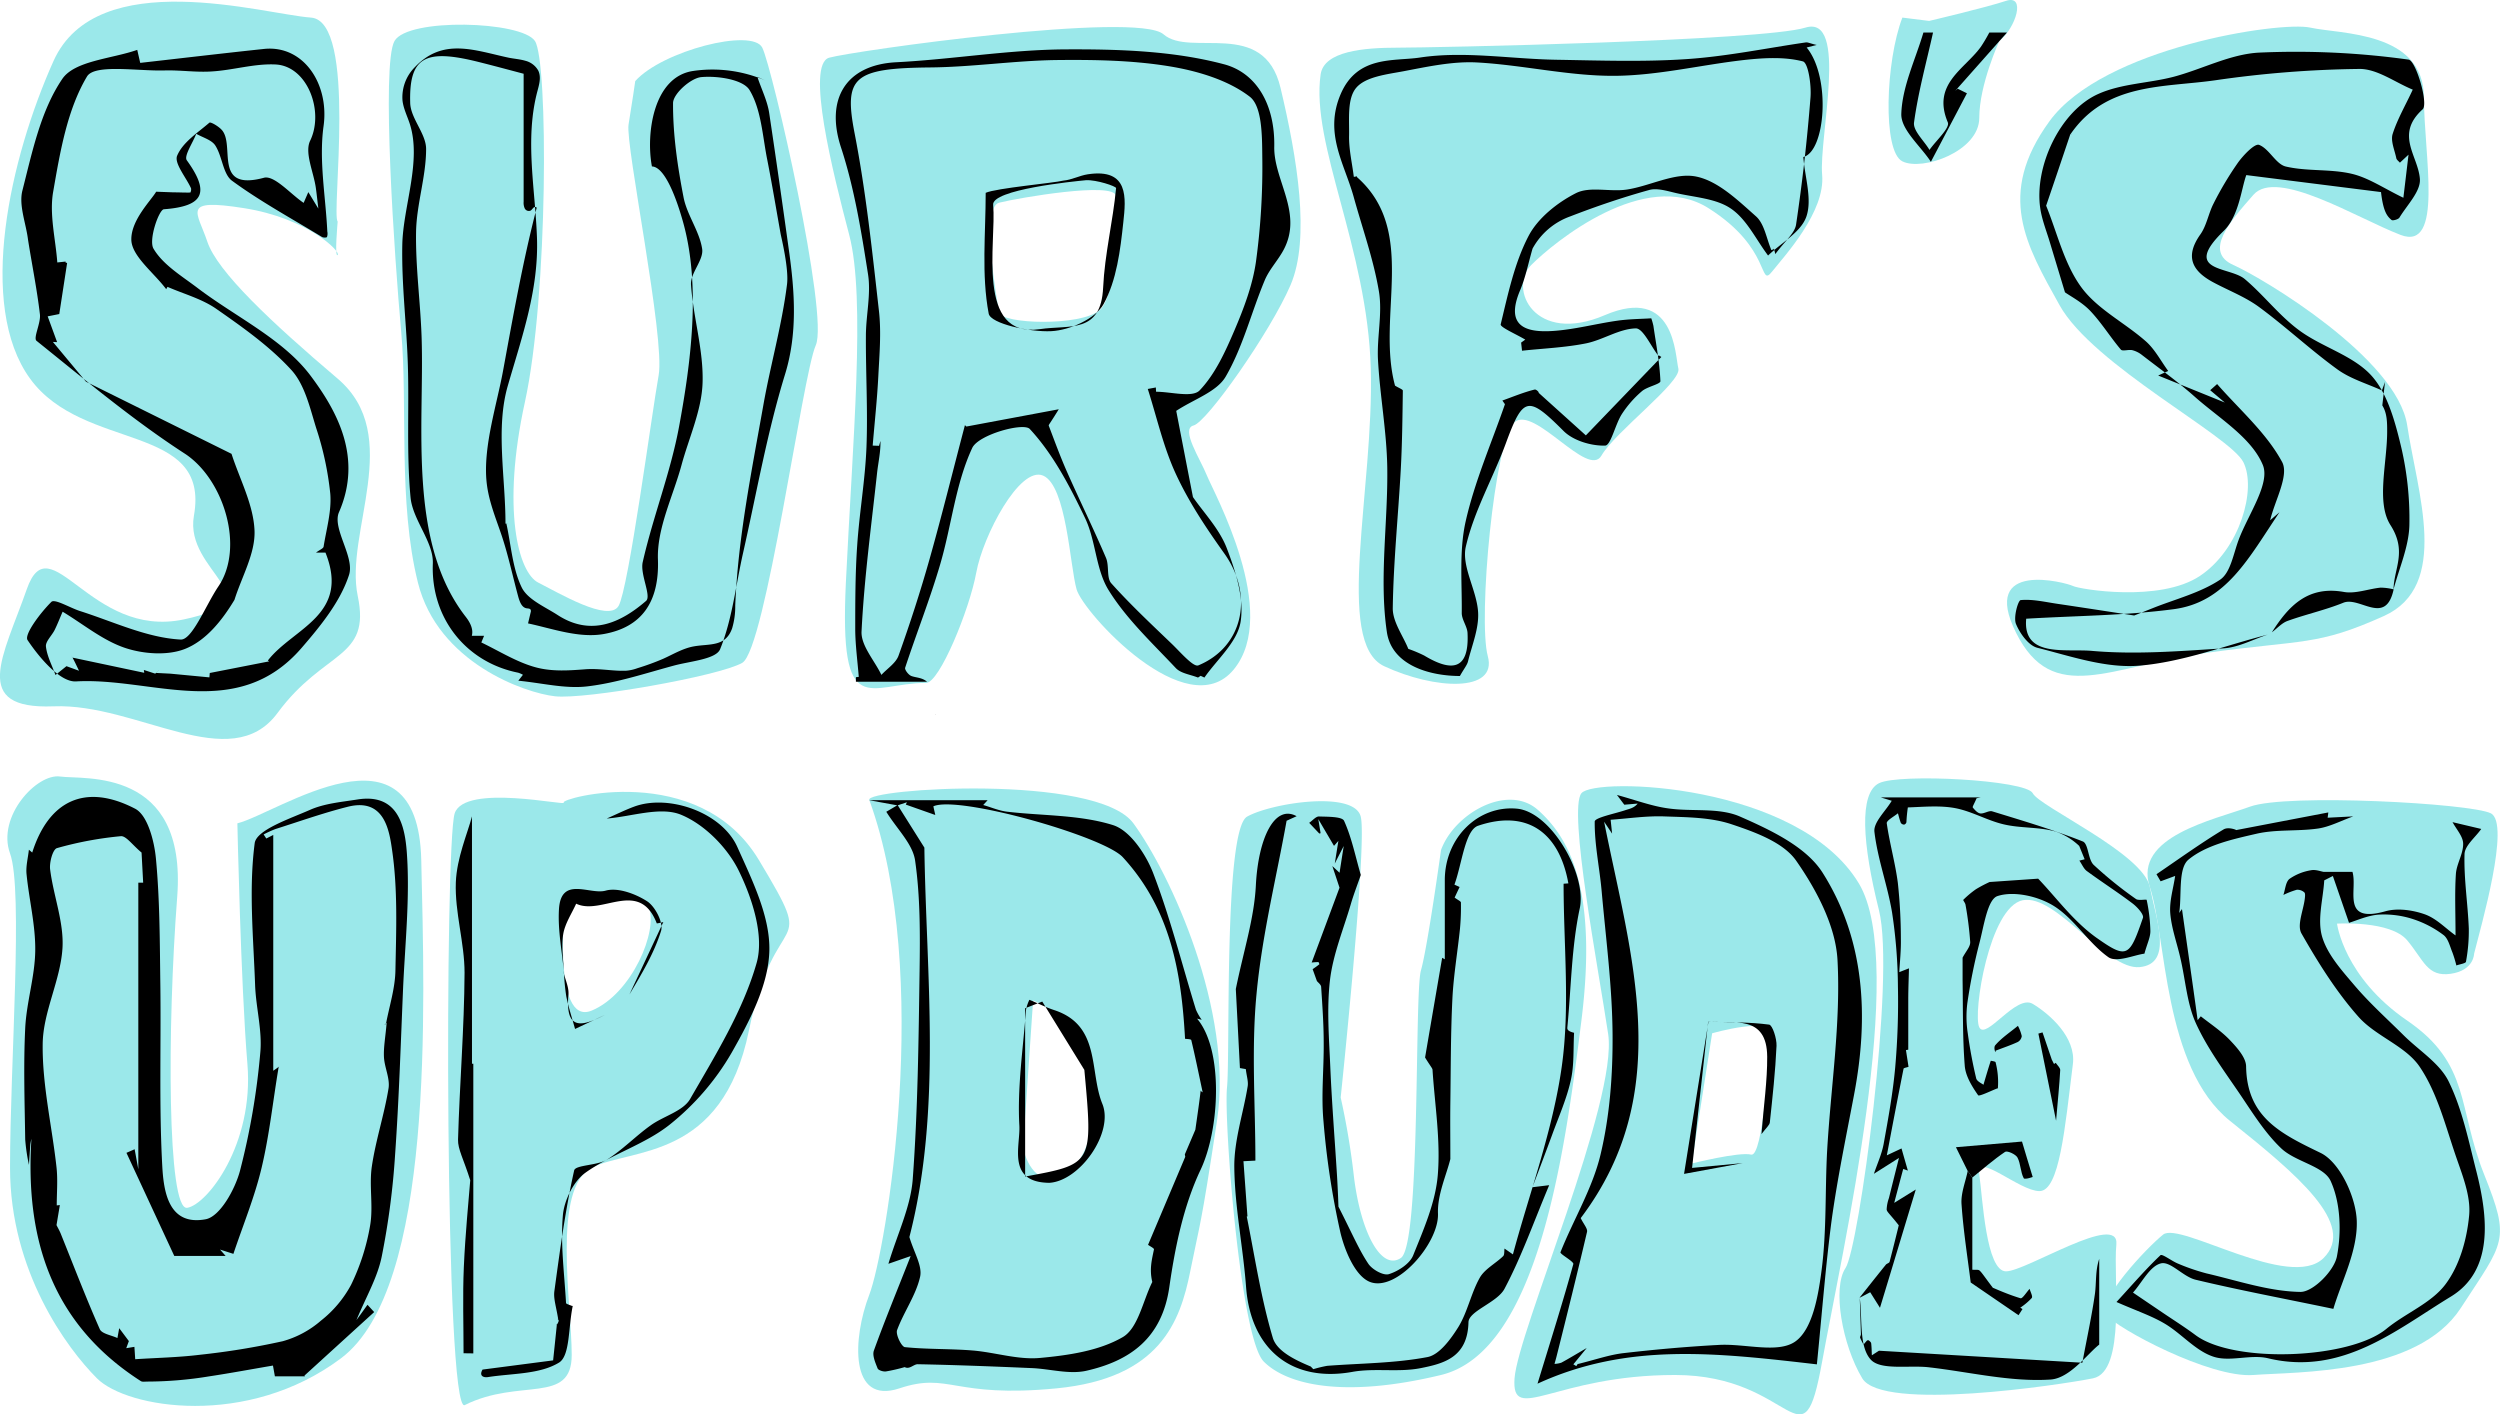 <svg xmlns="http://www.w3.org/2000/svg" viewBox="0 0 747.75 423.04"><defs><style>.cls-1{fill:#9be8ea;}</style></defs><title>Asset 2</title><g id="Layer_2" data-name="Layer 2"><g id="Layer_1-2" data-name="Layer 1"><path class="cls-1" d="M101,66.26c-2-2,6-60-8-61s-64-16-77,13-23,73-7,95,54,13,49,41c-3,17,25,25-3,31s-40-29-47-9-17,36,8,35,53,21,67,2,28-16,24-35,14-48-6-65-36-32-39-41-8-13,11-10,29,13,28,14S101,66.26,101,66.26Z"/><path class="cls-1" d="M190,24.26c8-9,35-16,38-10s20,80,16,89-15,91-22,95-47,11-56,10-35-10-41-34-3-53-5-75-6-80-2-87,38-6,42,0,4,76-3,108-2,51,4,54,21,12,24,7,10-58,12-69-10-69-9-75S190,24.26,190,24.26Z"/><path class="cls-1" d="M277,204.26c-17,0-26,12-24-30s6-85,1-104-13-51-6-53,92-14,100-7,30-5,35,16,9,45,3,59-25,41-29,42,2,10,4,15,22,41,8,58-45-17-47-24-3-31-10-34-18,18-20,29S281,204.26,277,204.26ZM298.87,93.47c.7,3.49,24.45,4.19,30-.7s5.59-30,4.89-34.23-28.87.58-34.93,2.09C293.28,62,298.17,90,298.87,93.47Z"/><path class="cls-1" d="M395,22.26c-3,20.88,14,52,15,88s-11,82,4,89,34,8,31-3,2-65,8-70,22,17,26,10,24-22,23-26-1-25-22-16-29-8-22-15,34-29,53-17,15,24,19,19,16-18,15-29,8-48-5-44-112,6-122,6S396,15.26,395,22.26Z"/><path class="cls-1" d="M569,5.26c-5,13-6,40,0,43s23-3,23-13,6-23,6-23c5-4,8-14,2-12s-23,6-23,6Z"/><path class="cls-1" d="M725,29.26c0,17.12,6,46-7,41s-37-20-44-12-15,17-6,21,49,28,52,48,13,48-7,57-24,7-53,11-46,16-57-6,15-15,17-14,26,5,38-3,17-26,13-34-45-29-55-47-19-33-3-55,69-30,78-28S725,9.26,725,29.26Z"/><path class="cls-1" d="M740,285.26c2-8,11-39,5-42s-61-6-72-2-35,9-30,24,4,54,24,70,38,31,28,41-43-11-48-7-20,20-17,24,31,19,44,18,49,0,62-20,15-20,7-40-4-33-23-46-21-29-21-29,16-1,21,5,6,11,13,10S740,285.26,740,285.26Z"/><path class="cls-1" d="M620,318.26c-2.37,19-4,38-10,38s-19-12-18-5,2,29,8,29,34-18,33-8,3,38-7,40-63,10-69,0-9-27-5-33,15-87,10-107-6-35,0-38,44-1,46,3,33,18,35,28,7,23-3,24-25-22-35-20-15,34-13,38,11-10,16-7S621,310.26,620,318.26Z"/><path class="cls-1" d="M556,264.26c14.63,24.38-5,110-11,143s-8,4-44,4-49,15-48,1,31-83,28-103-12-67-8-72S538,234.26,556,264.26ZM506,348s14.2-3.55,17.76-2.66,5.32-29.29,6.21-35.51-17.87-.77-17.87-.77Z"/><path class="cls-1" d="M431,254.26c4-11,20-20,29-12s18,23,13,63-13,99-42,106-46,3-53-4-12-72-11-82-1-77,6-81,32-8,34,0-6,84-6,84a226.28,226.28,0,0,1,4,24c2,16,8,28,14,24s4-79,6-86S431,254.26,431,254.26Z"/><path class="cls-1" d="M260,239.26c-1.24-3.39,68-8,79,7s30,56,25,89-5,30-8,45-9,32-40,35-32-5-47,0-14-15-9-28S279,291.26,260,239.26Zm46,104s2,11,10,9,13-15,11-31-18-22-18-22Z"/><path class="cls-1" d="M71,246.26c12-3,54-33,55,11s4,128-24,149-64,15-73,6-26-32-26-63,4-83,0-94,8-24,15-23,38-3,35,36-3,94,3,93,20-19,18-43S71,246.26,71,246.26Z"/><path class="cls-1" d="M136,243.26c3-9,34-2,32.61-3.21S209,227.26,227,257.26s5,12-3,51-35,35-47,41-6,41-6,56-15.58,6.79-32,15C133,423.26,133,252.26,136,243.26Zm41,59c12-5,20-24,17-31s-25-2-25-2S165,307.26,177,302.26Z"/><path d="M578.17,9.74c-2,9-4.45,17.83-5.68,26.89-.34,2.48,3,5.46,4.62,8.21,1.95-2.8,6.19-6.57,5.48-8.25-4.83-11.47,5-15.83,9.88-22.58A47.66,47.66,0,0,0,595,9.74h5.28L584.81,27.18l.74-.64,2.76,1.36L577.53,48.39c-3.15-4.77-9-9.64-8.85-14.31.26-8.17,4.21-16.23,6.61-24.34Z"/><path d="M106.61,394.84c1.48-2,2.39-3.32,3.31-4.58l2,2.18-20.86,19c-.87-1.24-.45-.64.16.23h-9l-.58-3.23c-6.37,1.08-12.71,2.27-19.09,3.23A115.58,115.58,0,0,1,44,413.23c-.64,0-1.42.15-1.89-.15C15.49,396,7.49,370.64,9.4,340.62a15.81,15.81,0,0,0-.32,1.64c-.16,2.05-.28,4.11-.42,6.16a55.16,55.16,0,0,1-1.12-7.59c-.16-11.09-.54-22.2,0-33.27.37-7.73,2.88-15.38,3-23.09s-1.84-15.32-2.6-23c-.24-2.39.44-4.88.7-7.32l1,.85c4.93-15.54,15.87-20.86,30.78-13.11,3.73,1.94,5.73,9.66,6.22,14.94,1.18,12.58,1.15,25.29,1.32,37.95.23,17.91-.4,35.86.56,53.73.4,7.59,1.73,18.27,13,16.17,4.26-.8,8.72-8.85,10.23-14.38A214.51,214.51,0,0,0,77.84,315c.67-6.69-1.3-13.59-1.54-20.41-.5-14.16-1.93-28.5-.12-42.39.53-4,10.53-7.31,16.61-10,4.32-1.89,9.33-2.32,14.09-3.07,12.41-2,14.22,8.38,14.79,15.73,1,13.64-.54,27.49-1.13,41.25-.69,16.35-1.21,32.71-2.35,49a230,230,0,0,1-4,30.65C112.93,382.09,109.48,387.9,106.61,394.84ZM81.73,249.73v70.53c2.65-1.78,1.68-1.48,1.6-1-1.69,10-2.74,20.18-5.08,30-2.08,8.77-5.57,17.19-8.44,25.77l-4-1.29,1.67,1.9H52.12l-14.3-30.83,2.45-1.07,1.1,6V264l1.45,0-.48-9c-2.74-2.27-4.6-5-6.17-4.9a106,106,0,0,0-19.12,3.57C15.79,254,14.71,258,15,260.1c1,7.92,4.18,15.85,3.68,23.59-.62,9.58-5.77,18.94-5.91,28.44-.18,12.3,2.77,24.62,4.13,37,.42,3.76.07,7.6.07,11.41l.93-.11-1,6c.48.95.94,1.75,1.28,2.6,3.84,9.53,7.52,19.14,11.67,28.53.61,1.39,3.46,1.79,5.27,2.65l.53-2.95,2.89,3.86-.78,2.12,2.44-.4.24,3.7c6.43-.42,12.9-.54,19.28-1.32a222.82,222.82,0,0,0,24.84-4.06A29.46,29.46,0,0,0,96,395a34.13,34.13,0,0,0,9-10.7,65.5,65.5,0,0,0,5.7-17.73c1-5.75-.33-11.86.51-17.64,1.15-7.87,3.72-15.53,5-23.39.48-3-1.21-6.22-1.37-9.38-.14-2.94.44-5.91.81-10.21-1.19.89-.26.56-.16.07,1-5.21,2.68-10.44,2.78-15.68.23-12.05.74-24.25-1-36.1-.85-6-2.36-15.69-13.27-12.93-7.29,1.84-14.41,4.37-21.59,6.65a31.47,31.47,0,0,0-3.56,1.62l.8,1.22Z"/><path d="M41.94,18.81c12.34-1.4,24.68-2.86,37-4.17,11.86-1.26,19.59,10.5,17.84,23.08-1.43,10.26.62,21,1.12,31.53a3.05,3.05,0,0,1-.1,1.64c-.15.23-1.1.22-1.49,0-9-5.49-18.39-10.59-26.9-16.82-2.73-2-2.89-7.24-5-10.53-1.08-1.7-3.76-2.39-5.72-3.53-1,2.71-3.75,6.64-2.81,7.94,6.91,9.58,5.18,13.74-6.86,14.64-1.49.12-4.64,9.17-3.11,11.78,2.83,4.82,8.41,8.15,13.13,11.73,11.51,8.75,25.77,15.36,34,26.47,8,10.72,15.39,24.48,8.35,40.63-2.12,4.87,4.76,13.38,3,18.77-2.59,8-8.52,15.27-14.2,21.84-19.29,22.31-44.74,8.71-67.45,10-4.77.28-11-7.13-14.49-12.35-1.11-1.63,3.86-8.21,7.12-11.44,1-1,5.58,1.79,8.55,2.74,10,3.18,20,8,30.11,8.53,3.46.19,7.51-10.3,11.3-15.91,7.93-11.73,1.54-32.17-10.09-39.72-15.54-10.08-29.83-22.09-44.31-33.72-1.07-.86,1.36-5.35,1-8-.88-7.46-2.38-14.84-3.55-22.26C7.77,66.74,5.57,61.41,6.7,57c2.93-11.5,5.48-23.9,11.93-33.39,3.7-5.45,14.71-6,22.42-8.69ZM94.52,165.28c1.09-.83,2.18-1.22,2.27-1.78.84-5.26,2.42-10.61,2-15.8A92.48,92.48,0,0,0,94.56,128c-1.86-6-3.39-12.92-7.39-17.31-6.45-7.07-14.56-12.79-22.49-18.32-4.31-3-9.7-4.44-14.58-6.57.08-.13-.16.28-.39.69-3.74-5-10.48-10-10.43-14.94,0-5.86,5.95-11.66,7.43-14.21l5.15.19c1.69,0,3.39.1,5.08.06a2,2,0,0,0,.2-1.27C55.64,53,52,48.78,53,46.53c1.7-4,6.11-6.8,9.62-9.83.37-.32,2.59,1,3.56,2,4.45,4.42-2.82,18.66,12.76,14.47,3.12-.83,8,4.92,11.88,7.51l1.4-3.22,3,4.94c-.33-2.75-.51-4.5-.76-6.25-.68-4.76-3.42-10.49-1.69-14.07,4.27-8.8-.85-22.45-10.48-22.8C76,19,69.66,21,63.32,21.37c-4.67.32-9.42-.44-14.12-.3-8,.24-20.89-2-23.18,1.81-5.95,10-8.06,22.64-10.12,34.5-1.18,6.76.72,14.06,1.24,21.12l2.5-.27-.08.23.51.22L17.73,93.93l-3.47.69,2.82,7.71-1.26-.06c4.27,5.14,8.16,9.8,9.9,11.89l43.53,21.58c2.43,7.57,6.58,15.21,6.88,23,.25,6.81-3.83,13.77-6,20.67-3.82,6.36-8.63,12.23-14.8,14.68-5.2,2.06-12.44,1.54-17.95-.31-6.68-2.25-12.47-7.1-18.65-10.82-.79,1.81-1.5,3.66-2.37,5.43s-2.79,3.46-2.62,5c.33,2.9,1.84,5.67,2.85,8.5l3.29-2.64,3.75,1.37c-.48-1-.95-2-1.45-3-.59-1.15-1.22-2.28-.5-.93l21.46,4.54-.12-.85,3.41,1.11c1.07-1,1.85-1.81.22-.22l4.3.22,11.68,1.11.11-1.31,17.77-3.48-.4-.25c7.56-9.74,24.71-13.53,17.24-32.27Z"/><path d="M151.19,156.61c1.41.17.78.1.27,0,1.42,6.49,1.81,13.36,4.58,19.08,1.78,3.66,7,5.82,10.82,8.31,9.95,6.4,18.84,2.24,26.37-4.26,1.69-1.45-1.81-7.88-1-11.58,3.11-13.72,8.33-26.76,10.9-40.67,3.51-19,6.48-41.64,1.3-60.62-.92-3.36-4.78-16.95-9.44-17.09-1.81-9.49.29-26.93,12.49-28.58a40.05,40.05,0,0,1,21.56,2.92L226.53,23c1.27,3.79,3,7.22,3.54,10.84,2.06,13.67,4,27.37,5.9,41.06,1.76,12.49,2.6,24.84-1.17,37.08-5.37,17.47-8.53,35.63-12.57,53.51-2.17,9.61-3.19,19.67-6.84,28.68-1.22,3-8.92,3.59-13.76,4.89-8.62,2.33-17.21,5.21-26,6.24-6.58.77-13.45-1-20.6-1.7l1.38-1.77a7.32,7.32,0,0,0-1.44-.63c-15.67-3.14-26.14-16.4-25.51-32.64.25-6.46-6-13-6.66-19.72-1.24-13.12-.41-26.43-.81-39.65-.36-12-1.92-24.07-1.66-36.08.26-11.45,5.83-24.93,2.23-36.08-.74-2.29-1.86-4.47-2.16-6.85a12.72,12.72,0,0,1,3.71-10.12c8.44-8.86,17.79-5,28-2.81,1.65.34,3.35.44,5,.92A6.18,6.18,0,0,1,161,21.12c.94,2,.24,4.25-.31,6.34-3.76,14.36-.57,29.16-.08,43.7.53,15.49-4.48,29.51-8.72,44.19C148.2,128.07,151.19,142.72,151.19,156.61Zm34.44,44h1.62a12.35,12.35,0,0,0,3.42-.76,73.45,73.45,0,0,0,7.76-2.84c2.94-1.33,5.77-3.05,8.95-3.65,4.81-.9,9.59.25,11.6-5.42a22.84,22.84,0,0,0,.93-6.8c.81-20.16,4.89-40.11,8.4-59.93,2.14-12.11,5.58-24,7.09-36.18.59-4.68-1.75-14.17-1.9-15-1.33-7.4-2.55-14.82-4-22.18-1.44-7.1-1.77-15-5.29-20.88-1.9-3.2-9.57-4.34-14.42-3.91-3.18.27-8.46,5-8.48,7.76-.06,9.36,1.33,18.84,3.12,28.08,1,5.36,4.79,10.23,5.59,15.57.49,3.32-3.57,7.2-3.34,10.68.67,9.85,3.8,19.67,3.46,29.42-.29,8.23-4.07,16.34-6.29,24.51-2.55,9.41-7.38,18.9-7.06,28.22.46,12.93-5,20.26-16,22.3-7.5,1.4-15.56-1.59-22.85-3.14l.78-3.3a1.13,1.13,0,0,0,0-.79c-.23-.39-.79-.36-1.23-.43-1.4-.24-2-1.85-2.41-3.21-1.68-6.12-3-12.46-5-18.47-1.92-5.71-4.17-10.92-4.62-17-.76-10.3,3.15-22.31,5-32.34,3-16.28,5.91-32.72,10.06-48.76-.15-.36-.71-.3-1,0s-.5.64-.84.84a1.37,1.37,0,0,1-1.72-.64,4,4,0,0,1-.34-2q0-19.16,0-38.3c-3.62-.95-8.58-2.3-13.57-3.55-16-4-20.73-1.42-20.36,12.29.13,4.63,4.77,9.19,4.76,13.77,0,8.21-2.82,16.4-3,24.62-.2,10.62,1.32,21.25,1.66,31.89.84,26.21-4.25,61.06,13.24,83.47,1.25,1.61,2.31,3.65,1.77,5.61l3.67,0-.82,2c5.37,2.57,10.94,6.12,16.75,7.56,4.62,1.15,9.39.84,14.09.48C178.59,199.89,182,200.53,185.63,200.63Z"/><path d="M543.37,13.45l-3,.76c7.34,8.9,5.61,31.13-1,32.75.49,6.13,2.68,12.63.93,17.78-1.58,4.66-7.47,7.85-11.47,11.69-3.6-4.79-6.37-10.79-11.06-14-4.47-3.09-10.91-3.39-16.53-4.7-2.63-.61-5.62-1.57-8-.89-8,2.22-15.81,4.88-23.51,7.86a20.81,20.81,0,0,0-11.34,9.65c-1.23,4.19-2.06,8.54-3.75,12.54-4.49,10.68,1.63,12.68,10,12.09,6.41-.44,12.71-2.15,19.1-3.06,3.58-.51,7.24-.52,10.16-.71a21.4,21.4,0,0,1,.63,2.23c.8,5.51,1.87,11,2.1,16.57,0,.9-3.94,1.62-5.54,3a31.83,31.83,0,0,0-6,6.85c-2,3.13-3.28,9.36-5,9.42-4.16.12-9.52-1.48-12.41-4.36-10.62-10.62-12.09-10.45-17.26,3.62-3.83,10.43-9.57,20.33-12,31-1.32,5.91,3.27,12.93,3.68,19.54.3,4.82-1.8,9.81-3,14.68-.27,1.15-1.16,2.15-2.44,4.43-8.81,0-20.37-3.07-21.85-13.17-2.37-16.08.38-32.85.12-49.32-.18-10.67-2.18-21.3-2.77-32-.38-6.84,1.39-13.92.27-20.57-1.63-9.66-5-19-7.62-28.51C402,48.72,396,39.8,401,28.14s15.89-9.74,23.71-10.93c13.2-2,27.05.42,40.64.66,13,.22,26.13.69,39.12-.19,12-.81,23.8-3.27,35.7-5C540.78,12.63,541.44,13,543.37,13.45ZM531,76c2.87-3.94,5.82-6.21,6.21-8.85q2.81-18.89,4.31-38c.29-3.69-.66-10.37-2.29-10.79-5.41-1.39-11.45-1.07-17.15-.46C509,19.34,496,22.6,482.89,22.68c-13.71.08-27.41-3.26-41.16-4-7.29-.38-14.77,1.27-22.05,2.65-4.92.92-11.19,1.62-14,4.89s-2.07,9.44-2.17,14.37c-.08,4.09.91,8.21,1.42,12.32l.91-.17c-.23-.94-.46-1.88.06.26,18.28,16.18,5.72,41.39,11.35,62.34,1.18.74,2.35,1.13,2.34,1.51-.11,7.89-.19,15.78-.62,23.65-.76,13.8-2.19,27.58-2.39,41.38-.06,4.1,3.06,8.25,4.65,12.2a40.73,40.73,0,0,1,4.76,2c8,4.81,13.51,4.63,12.95-6.75-.1-2-1.75-4-1.73-6,.1-9.17-.81-18.64,1.18-27.43,2.7-11.94,7.71-23.36,11.74-35l-.77-1.1c3.2-1.14,6.35-2.47,9.63-3.28.7-.17,1.87,1.53.92.7l14.42,13,22.58-23.45-.74-.47c-.65.76-1.3,1.52-.12.15-2.29-2.93-4.61-8.29-6.8-8.23-5,.13-9.78,3.45-14.86,4.48-6.28,1.26-12.76,1.51-19.15,2.2l-.27-2.43,1.24-.89c-2.65-1.6-7.56-3.7-7.35-4.57,2.18-9,4.11-18.33,8.33-26.42,2.8-5.37,8.62-10,14.18-12.82,4.19-2.11,10.19-.3,15.26-1.08,7-1.08,14.34-5.18,20.71-3.88,6.54,1.33,12.49,7.12,17.87,11.89,2.54,2.25,3.14,6.68,4.62,10.12l.76-.33C530.47,73.89,530.33,73.35,531,76Z"/><path d="M715.9,176.33C716,170,720.05,165,715,157.07c-4.35-6.78-1-18.51-1-28,0-2.73,0-5.45-1.45-7.81.14-1.25.29-2.51.81-7-1.41,3.85-1.67,4.57-.92,2.53-4.33-2-9.32-3.42-13.27-6.27C691,104.6,683.7,97.73,675.67,91.82c-4.16-3.06-9.16-4.94-13.76-7.42-6.29-3.39-8.45-7.69-3.8-14.26,1.92-2.7,2.44-6.34,4-9.33a98.72,98.72,0,0,1,7.3-12.21c1.64-2.26,5-5.76,6.28-5.27,3.07,1.19,5,5.78,8,6.48,6.38,1.5,13.3.67,19.69,2.17,5.07,1.18,9.67,4.39,15.47,7.17.42-3.48.91-7.6,1.54-12.89l-2.58,2.4c-.37-.45-1-.86-1.08-1.36-.5-2.43-1.76-5.17-1.08-7.26,1.47-4.58,4-8.84,6-13.23-5.32-2.18-10.66-6.25-16-6.19A323.86,323.86,0,0,0,662.66,24c-15.47,2.23-32.66.64-43.32,16.07.22.12.8.42-.08,0C616.88,47.14,614.57,54,612,61.52c3.3,8.06,5.36,17.31,10.47,24.33,4.8,6.6,13,10.64,19.34,16.23,2.73,2.41,4.5,5.89,6.7,8.88l-3,1.36,19.93,8.08-4.37-3.69,2.07-1.84c6.68,7.65,14.72,14.57,19.43,23.3,2.17,4-2.18,11.56-3.57,17.45l2.8-2.41c-9.19,13.62-15.92,26.92-31.64,29-14.36,1.9-29,1.95-44.12,2.85-1.11,11.7,11.77,8.93,19.63,9.62,13,1.15,26.3.08,39.42-.76,4.47-.28,8.8-2.68,13.2-4.11-12.79,3.28-25.44,8.21-38.42,9.29-10,.83-20.45-2.81-30.48-5.34-2.65-.66-5.23-4.28-6.41-7.14-.81-2,.63-7.05,1.41-7.13,3.56-.33,7.25.56,10.88,1.1,7.9,1.17,15.8,2.4,23.07,3.51l5.57-2.21c6.79-2.71,14.15-4.54,20.11-8.49,3.15-2.09,4-7.82,5.59-12,2.84-7.53,9.48-16.82,7.2-22.33-3.41-8.19-13-13.9-20.3-20.35-5-4.46-10.5-8.4-15.81-12.51a7.68,7.68,0,0,0-2.92-1.47c-1.13-.26-2.94.41-3.44-.18-3.17-3.76-5.76-8-9.14-11.57-2.49-2.61-5.88-4.36-7.57-5.56-1.7-5.64-3.1-10.23-4.48-14.83-1-3.37-2.36-6.7-2.89-10.16-1.92-12.51,5.91-29.28,17.39-34.36C634.54,25,642.6,24.91,650,23c8.61-2.26,17-6.8,25.63-7.26a243.81,243.81,0,0,1,44.77,2.09c2.21.29,6,13.2,4.22,14.86-8.39,7.59-1.33,13.89-.83,20.86.26,3.69-3.82,7.74-6.11,11.52-.33.56-2,1-2.35.74-1.39-1.14-2.51-2.62-3.17-8.36l-40.29-5.08c-1.46,3.87-2.18,12.24-6.73,16.66-12.78,12.42,1.69,10.58,6.27,14.44,5.71,4.81,10.36,11,16.33,15.37,6.71,4.94,15.69,7.34,21.24,13.17,4.81,5.06,7.11,13.14,8.87,20.28a94.26,94.26,0,0,1,2.79,25C720.42,163.67,717.57,170,715.9,176.33Z"/><path d="M452.51,375.19c5.05-18.71,11.95-37.17,14.62-56.23,2.5-17.84.54-36.31.54-54.64l1.43-.1c-2.79-15.54-12.6-22.12-27-17.24-3.92,1.33-4.84,11.49-7.08,17.62,0,0,.84.38,1.55.7-.54,1.13-1.2,2.54-1.49,3.17,1,.75,1.88,1.11,1.88,1.47a70.49,70.49,0,0,1-.28,7.83c-.72,7-1.93,14-2.27,21-.51,10.37-.47,20.77-.61,31.16-.07,5.45,0,10.91,0,16.73-1.19,4.85-3.91,10.65-3.7,16.34.33,8.85-12.53,23.69-20.48,20.37-4.28-1.79-7.4-9.25-8.7-14.7a241.12,241.12,0,0,1-5.07-33.36c-.72-7.71.14-15.57.07-23.36,0-5.58-.4-11.15-.76-16.72,0-.73-1-1.4-1.28-1.82-.49-1.35-.92-2.56-1.27-3.53.58-.4,1.33-.91,2-1.46.05,0-.17-.65-.29-.66a16.53,16.53,0,0,0-2,.14l8.33-22.39c-.69-2.09-1.29-3.89-2.15-6.47l2.16,2c.33-2.16.65-4.21,1.25-8-1.27,2.48-1.71,3.33-2.68,5.25.47-2.94.75-4.73,1.08-6.78L399,253l-4.7-8,.69,4.22c-.14,0-.36.13-.41.07-1-1.05-2-2.12-3-3.18,1-.67,2-1.94,2.92-1.9,2.61.09,6.9,0,7.51,1.29,2.27,5,3.34,10.47,5,16.2-1.17,3.38-2.21,6.05-3,8.79-2.21,7.51-5.29,14.94-6.21,22.62-1,8.54-.28,17.34.09,26,.46,10.79,1.33,21.57,2,32.36.28,4.54.43,9.1.44,9.44,4.14,8.11,6.12,12.87,8.93,17.07,1.16,1.75,4.52,3.63,6.15,3.12,2.8-.88,6.25-3.1,7.27-5.62,3.12-7.76,6.67-15.8,7.36-24,.87-10.37-.89-21-1.57-31.45,0-.51-.56-1-2.23-3.73,1.44-8.45,3.28-19.14,5.11-29.82l.79.44V263.17c-.69-1.15-.43-.72,0,0,.06-12.68,10-22.33,21.54-21.3,10.26.92,21,19.75,18.83,29.8-2.47,11.56-2.57,23.63-3.7,35.48-.06.62-.14,1.23,2,1.76-.27,4.77.06,9.68-1,14.28-1.25,5.56-3.62,10.87-5.58,16.27-1.87,5.11-3.82,10.19-5.87,15.64l5-.61c-4.63,11-8.26,21.37-13.37,31-2.22,4.15-10.7,6.61-10.77,10-.25,10.46-7.28,12.34-14.35,13.73-6.61,1.3-13.73-.09-20.37,1.11-18,3.25-30.4-6.58-31.8-25.4-.9-11.95-3.38-23.82-3.52-35.75-.1-8.06,2.69-16.15,4-24.26.24-1.46-.31-3-.56-5.15l-1.76-.31c-.44-8.52-.88-17-1.23-23.64,2.31-11.37,5.52-21.15,6-31.08.73-14.08,5.61-24.25,12.19-20.61l-3,1.36c-3,16.79-7.35,34.21-9,51.88-1.57,16.45-.33,33.17-.33,49.77l-3.57.18c.39,5.46.79,10.91,1.19,16.49.5-.18-.21,0-.2.08,2.44,12.13,4.26,24.45,7.79,36.26,1.19,4,6.71,6.65,11.35,8.58l.76.79a37.35,37.35,0,0,1,4.14-1c10-.77,20.19-.75,30-2.62,3.58-.68,7-5.4,9.25-9,2.76-4.51,3.78-10.08,6.39-14.71,1.48-2.63,4.71-4.25,7-6.47.45-.43.29-1.5.41-2.28Z"/><path d="M351.81,122.89c1.3,6.71,3,15.54,5,25.78,3.14,4.58,7.86,9.44,10.1,15.25,2.69,7,5.27,15.07,4.15,22.09-1,6.09-7.16,11.35-10.82,16.65l-1.13-.52c-.39.23-.7.55-.87.49-2.22-.87-5-1.2-6.53-2.78-7-7.45-14.66-14.59-20-23.13-4-6.26-3.89-14.94-7.18-21.79C320,145.48,315,135.83,308,128.3c-1.88-2-15.36,1.69-17.21,5.69-5,10.74-6.17,23.17-9.56,34.73-3.06,10.45-7.08,20.61-10.5,31-.19.59,1,2.17,1.88,2.48,1.45.53,3.14.42,4.66,1.7H256c0-.45,0-.9,0-1.35l.86-.1c-.38-4.72-1-9.31-1.06-13.9,0-8.49,0-17,.59-25.48.66-9.79,2.38-19.52,2.77-29.31.43-11.07-.23-22.18-.17-33.27,0-6.16,1.57-12.47.64-18.44-2-12.8-4.09-25.76-8.1-38-4.72-14.44,1.49-24.65,16.51-25.43,16.94-.87,33.82-3.77,50.73-3.85,15.85-.08,32.22.43,47.36,4.46,9.51,2.53,15.26,11.83,15,24.71-.16,10,8.7,19.82,2.76,30.86-1.68,3.13-4.28,5.82-5.62,9.06-4,9.56-6.5,19.88-11.63,28.72C364,117.2,357.05,119.42,351.81,122.89Zm-6.1-7,.07,1.28c4.45,0,10.82,1.84,13-.38,4.66-4.86,7.69-11.56,10.42-17.93,2.82-6.6,5.45-13.55,6.46-20.59a208.76,208.76,0,0,0,1.89-31.52c-.06-6.15-.05-15-3.75-17.83-6.5-5-15.62-7.7-24-9.08-11.07-1.82-22.52-2-33.79-1.88-12.57.17-25.11,2.09-37.68,2.21-23.23.22-26,2.87-22.68,19.89,3.39,17.47,5.24,35.25,7.25,53,.72,6.38.14,12.94-.19,19.4-.35,6.95-1.11,13.88-1.69,20.82l1.9.06.43-1.45c.07,3.23-.64,6.31-1,9.44-1.72,15.83-3.87,31.65-4.66,47.53-.21,4.22,3.85,8.66,5.94,13,1.76-1.91,4.33-3.52,5.13-5.77,3.41-9.53,6.54-19.18,9.29-28.92,3.67-13,6.9-26.09,10.56-40l.44.41,27.63-5.17c-2.51,4.11-3.06,4.63-3,4.9,1.77,4.65,3.47,9.33,5.49,13.88,3.8,8.59,7.93,17,11.64,25.68,1,2.36.11,6,1.6,7.62,5.69,6.35,11.95,12.21,18.11,18.12,2.53,2.43,6.4,7,7.9,6.41,13.54-5.62,16.61-21.08,7.8-33.44-5.38-7.54-10.62-15.38-14.49-23.75-3.78-8.15-5.75-17.14-8.43-25.49Z"/><path d="M733.44,245.88l8.7,2.06c-1.76,2.51-4.94,5-5,7.54-.22,7.41,1,14.85,1.28,22.29a50.54,50.54,0,0,1-.85,9.88c-.08.51-1.87.75-2.87,1.12a36.15,36.15,0,0,0-1.16-3.84c-.77-1.84-1.27-4.2-2.69-5.27a31.07,31.07,0,0,0-9.07-4.74,28.14,28.14,0,0,0-10.28-1.36c-3.38.26-6.66,1.79-8.91,2.45l-4.83-14-2.58,1.31c-.34,5.66-2.14,11.75-.63,16.86,1.6,5.41,6,10.21,9.8,14.7,4.49,5.26,9.68,9.91,14.59,14.79,4.6,4.57,10.8,8.35,13.48,13.85,4.05,8.31,5.94,17.75,8.26,26.83,3.5,13.74,5.2,29.65-7.64,37.47-16.26,9.89-32.51,23.76-54.67,18.44-5.22-1.26-11.46,1.19-16.4-.5C656.68,404,652.6,399,647.63,396c-4-2.41-8.51-3.89-14.59-6.57,5.12-5.58,8.92-10,13.16-14,.52-.48,3.39,1.78,5.27,2.53a61.94,61.94,0,0,0,8.51,2.92c9.32,2.16,18.67,5.38,28.06,5.53,3.77.06,10.1-6.32,10.93-10.61,1.4-7.25,1.11-16-1.85-22.51-2-4.53-10.5-5.74-14.79-9.8-4.94-4.69-8.66-10.76-12.53-16.47-4.62-6.8-9.62-13.52-13-20.94-2.67-5.88-3.1-12.77-4.58-19.2-1-4.56-2.7-9.05-3.09-13.66-.31-3.65.9-7.42,1.46-11.23l-4.35,1.61L645,261.48c6.66-4.52,13.19-9.24,20.07-13.4,1.48-.89,4.18.25,3.7.21L696.4,243c-.06.53-.13,1.06-.2,1.58l7.66-.4c-3.76,1.34-7.08,3.14-10.58,3.64-6.07.87-12.43.19-18.35,1.55-7.1,1.64-15,3.35-20.34,7.73-3.14,2.58-2,10.4-2.77,15.86,0,.25-.33.47.81-1.06,1.59,11.24,3,20.93,4.69,33.23,2.08-2.56,1.51-1.86.94-1.15,3,2.36,6.18,4.45,8.76,7.17,2.09,2.21,4.75,5.15,4.79,7.8.23,15.23,10.33,20.1,22.27,25.88,5.78,2.8,10.6,13.24,10.83,20.38.28,9-4.6,18.1-7,26.27-15.54-3.23-28.45-5.66-41.22-8.72-3.71-.89-7.49-5.59-10.34-4.89-3.31.81-5.62,5.65-8.37,8.74l8.65,5.86c3.38,2.29,6.84,4.47,10.11,6.9,11.43,8.48,45.94,7.17,57-1.89,5.74-4.72,13.45-7.68,17.71-13.36s6.4-13.46,7.07-20.57c.54-5.78-2-12-4-17.83-3.11-9.1-5.54-18.89-10.8-26.66-4.21-6.23-13.12-9.1-18.29-14.93-6.64-7.49-12.08-16.2-17.06-24.94-1.41-2.49.59-6.91,1-10.44.07-.62.18-1.56-.15-1.84a3.1,3.1,0,0,0-2.26-.78,25.09,25.09,0,0,0-4,1.55c.57-1.65.67-3.89,1.83-4.81a15.61,15.61,0,0,1,6.39-2.57c1.38-.3,3,.35,3.83.48h8.61c1.61,5.34-3.56,15.53,9.86,11.78,3.56-1,8-.39,11.61.85s6.23,4.15,9.36,6.37c0-6.82-.27-12.64.11-18.41.21-3,2.21-6,2.17-9,0-2.19-2.06-4.35-3.2-6.52Z"/><path d="M268.44,240.89l-8.5-1.55H295.4l-1.32,1.44c2.38.68,4.72,1.71,7.15,2,10.59,1.25,21.65.88,31.64,4,5.07,1.57,9.8,8.63,12,14.26,5.12,13.31,8.61,27.25,12.82,40.91a15.37,15.37,0,0,0,1.75,3.07l-1.4-.35c8,9.47,6.75,33.13,1.08,45.15C354,360.62,351.46,373,349.74,385c-2.18,15.15-11.6,22-24.84,25-5.11,1.14-10.83-.57-16.28-.8-11.38-.49-22.76-.94-34.15-1.16-1.2,0-2.44,1.64-3.87.86a50.37,50.37,0,0,1-5.63,1.3c-.81.1-2.26-.35-2.48-.92-.66-1.69-1.64-3.85-1.11-5.33,3.25-9,6.89-17.8,11-28.26L265.72,378c2.66-8.87,6.66-17,7.28-25.3,1.53-20.75,1.75-41.62,2.05-62.44.15-11,.21-22.06-1.34-32.86-.72-5-5.41-9.41-8.62-14.6l3.39-2,8,12.72C277,291.25,281.82,331.92,272,370c1.36,4.62,3.94,8.64,3.2,11.9-1.25,5.54-4.88,10.49-6.88,15.93-.48,1.32,1.33,5,2.34,5.1,6.71.69,13.5.45,20.23,1s13.56,2.84,20.16,2.23c8.46-.78,17.66-2.1,24.77-6.23,4.59-2.67,6-10.81,8.83-16.49-.93-3.85-.1-6.77.5-9.75.07-.33-1.19-.94-1.77-1.36L354.51,346c-.05-.31-.25-1.44-.12-.74l3.14-7.36c.75-5.29,1.22-8.43,1.57-11.58,0-.24-.77-.58.62.41-1.31-6.19-2.28-10.93-3.41-15.64-.08-.32-1.47-.32-1.86-.39-1.09-19.78-4.3-38.75-18.62-54.31-5.75-6.26-49.31-18.59-56.66-15.22.19.89.38,1.72.57,2.56h-.09l-8.73-3.08c-.38.81-.13.29.34-.7Z"/><path d="M543.43,408.08c-30.31-3.5-56.65-6.56-83.56,5.78,4.32-14.11,7.72-24.88,10.71-35.77.21-.78-4.07-3-3.84-3.55,3.91-9.82,9.61-19.15,12-29.29,2.76-11.57,3.66-23.82,3.58-35.77-.09-14.35-2-28.71-3.27-43-.62-6.94-2.14-13.84-2.07-20.75,0-1.18,6-2.34,9.23-3.43,1.23-.41,2.52-.6,3.62-1.95l-4,.34-2.2-2.92c5.64,1.55,10.33,3.32,15.18,4,7.22,1.08,15.31-.32,21.64,2.47,9.09,4,19.79,9,24.72,16.84,12.68,20.07,13.8,43.05,9.4,66.24-2.38,12.58-5,25.13-6.75,37.8C546,379.05,544.93,393.1,543.43,408.08ZM471.85,408c5.39-1.32,9.5-2.79,13.74-3.28,9.51-1.1,19.06-1.95,28.62-2.46,7.78-.42,17.66,2.66,22.82-1.06s6.84-13.8,7.82-21.38c1.53-11.78,1-23.81,1.65-35.71,1.1-19,4.1-38.06,3.1-56.92-.54-10.22-6.29-21.06-12.37-29.76-3.85-5.5-12.29-8.54-19.28-10.88-6.28-2.11-13.37-2.11-20.13-2.36-5.34-.2-10.72.62-16.08,1,.15,1.38.29,2.76.44,4.15l-2.39-3.57c8,40.18,21.45,80.94-7,118.57.88,1.82,2.11,3.14,1.89,4.11-2.93,12.47-6,24.88-9.13,37.31-.18.73-.4,1.45-.6,2.18a7.17,7.17,0,0,0,2.06-.37c2.15-1.16,4.23-2.43,7.58-4.38l-4,4.88.88.53C471.92,407.92,472.36,407.22,471.85,408Z"/><path d="M556.25,388.06c2.59-3.26,5.17-6.53,7.79-9.77.29-.36,1-.5,1.13-.86,1.25-4.78,2.42-9.58,2.75-10.94-2.66-3.4-3.57-4-3.62-4.75a11.54,11.54,0,0,1,.68-3.4c.91-3.68,1.83-7.35,3-12l-7.49,4.74c1-3,2.35-5.88,2.91-8.94,1.38-7.61,2.77-15.25,3.46-22.94a223.74,223.74,0,0,0,.81-24.15A154,154,0,0,0,565.93,273c-1.34-8.14-4.34-16.05-5.29-24.21-.33-2.84,3.32-6.14,5.18-9.28l-3.25-1H592.4l-1.2.24c-.73,1.73-1.31,2.57-1.13,2.79.6.74,1.43,1.67,2.26,1.76,1.15.13,2.54-.94,3.56-.62,9.09,2.8,18.25,5.5,27.07,9,1.72.68,1.51,5.31,3.25,7a117.86,117.86,0,0,0,12.65,10.21c.76.57,3.16,0,3.21.28a49.94,49.94,0,0,1,1.11,9.33c0,1.91-1,3.83-1.78,6.74-3.07.39-8.34,2.76-10.77,1.06-6-4.23-10.09-11.39-16.26-15.28-4.67-2.94-12-4.62-16.93-3-3,1-4.07,9.05-5.41,14.1a165.85,165.85,0,0,0-3.6,17.93,32.61,32.61,0,0,0,.13,9,136.89,136.89,0,0,0,2.52,13.49c.22.91,1.7,1.52,2.17,1.92.82-2.77,1.47-5,2.19-7.18,0,0,1.38.18,1.43.42a23.76,23.76,0,0,1,.66,8.19v-.4c-1.9.7-5.56,2.55-5.88,2.09-1.85-2.66-3.8-5.8-4-8.91-.66-8.46-.5-17-.64-25.49,0-2.81,0-5.62,0-6.74.94-1.83,2.33-3.26,2.28-4.65a103.86,103.86,0,0,0-1.41-11.2c-.08-.52-.78-1.33-.66-1.45a28.47,28.47,0,0,1,3.78-3.17,40.39,40.39,0,0,1,4.09-2.16l14.52-1c5.28,5.48,10.56,12.81,17.53,17.73,9.11,6.43,9.79,5.65,13.81-6,.35-1-1.69-3.24-3.08-4.3-4.44-3.36-9.14-6.37-13.63-9.66-1-.69-1.47-2-2.3-3.17l1.58-.4-1.63-4a19.67,19.67,0,0,0-6.86-4.23c-5-1.49-10.56-1-15.69-2.21-4.93-1.14-9.51-3.88-14.46-4.84-4.61-.88-9.49-.39-14.24-.23a44.1,44.1,0,0,0-.43,4.42,1,1,0,0,1-.67.72,1.2,1.2,0,0,1-1-.51c-.37-.93-.59-1.91-.87-2.88-1.18,1-3.46,2.16-3.34,3,.86,6,2.53,11.81,3.31,17.78a157.5,157.5,0,0,1,.91,16.84c.07,3.42-.31,6.85-.47,9.89l2.89-1.13c-.07,2.93-.19,5.86-.21,8.79,0,5.06,0,10.12,0,15.54.58-.09,0,0-.69.12.26,1.71.53,3.41.77,5-.63.23-1.44.33-1.49.58-1.72,8.62-3.37,17.26-5,25.9l4.39-2.06q.79,2.78,1.9,6.62l-1.39-.49c-.86,3.22-1.7,6.38-2.69,10.15l6.45-4c-4.06,13.4-7,23.19-10.71,35.38l-2.92-4.65-3.11,1.62Z"/><path d="M181.52,244.8c2.73-1.19,5.42-2.53,8.21-3.56,10.3-3.77,26.16,1.73,30.8,12.08,4.44,9.92,9.84,20.77,9.58,31.07s-5.94,21.07-11.28,30.48a76.37,76.37,0,0,1-18.5,21.49c-7.46,5.95-17.33,8.79-25.18,14.36-3.58,2.55-6.4,8.25-6.79,12.76-.76,8.66.45,17.49.94,26.24,0,.31,1.09.56,1.85.92-.42.21-.82.42.17-.09-1.37,6.47-.78,14.94-4.11,17-5.82,3.55-14,3.2-21.28,4.34-1.3.2-2.72-.34-1.6-2.25l21.11-2.75c.32-3,.65-6.21,1.13-10.83-.49.73.25,0,.51-.88.14-.49-.53-1.21-.08-.3-.58-3.89-1.5-6.37-1.19-8.68,1.66-12.09,3.26-24.23,5.92-36.12.38-1.68,6.89-1.42,9.81-3.24,4.64-2.89,8.53-7,13-10.19,3.88-2.83,9.75-4.25,11.88-7.95,7.54-13.09,15.78-26.33,19.87-40.63,2.33-8.11-1.23-19.19-5.23-27.44-3.37-7-10.27-14-17.31-16.92-6.19-2.57-14.73.52-22.23,1.11Z"/><path d="M138.65,404.76c0-8.58-.29-17.18.08-25.75.44-10,1.45-20,1.92-26-2-6.36-3.73-9.28-3.65-12.14.47-16.65,1.86-33.27,1.95-49.91,0-9-2.95-18.09-2.61-27.06.29-7.34,3.48-14.57,4.83-19.73v74l.4,0V404.8Z"/><path d="M556.25,388.06c.12,3.68.25,7.35.35,11,0,.36-.32.78-.22,1.08a15.55,15.55,0,0,0,1,2c.35-.39.68-.79,1-1.15a.61.61,0,0,1,.56-.09c.29.25.7.56.73.89.14,1.18.15,2.39.2,3.58L562,404l60.83,3.59c1.45-7.78,2.85-14.14,3.76-20.57.47-3.39.08-6.91,1.29-10.49v25.64c-3.38,2.59-8.74,10.07-14.55,10.45-12,.78-24.24-2.27-36.39-3.66-6-.69-14.51,1-17.45-2.36-3.54-4-2.38-12.18-3.26-18.55Z"/><path d="M589.92,352.21v27.56c1,.08,1.77-.09,2.14.23.77.68,1.3,1.63,4,5.17.81.32,4.48,2,8.29,3.14.56.17,1.79-1.83,2.71-2.82.25.94,1,2.26.64,2.74a19,19,0,0,1-3.44,2.9l.67.41-1.19,1.84-14.3-9.79c-.89-7.17-2.19-15.3-2.75-23.47-.22-3.25,1.19-6.61,1.86-9.91Z"/><path d="M168.67,290.92c-.55-6.33-1.87-12.71-1.48-19,.62-10.06,9.28-4.16,14-5.54,3.59-1,8.87.94,12.36,3.19,2.42,1.57,4.92,6.43,4.18,8.83-2.08,6.72-5.82,12.92-9.47,19.05l10.14-21.67a14.34,14.34,0,0,1-1.95.42c-5.23-13.55-16.52-2.23-24.12-5.91-1.35,3-3.35,5.95-3.87,9.11-.61,3.74.06,7.69.17,11.54Z"/><path d="M589.92,352.21l-1.4-2-3.5-7.08,19.76-1.69c1,3.42,1.93,6.38,3.19,10.56.53-.1-2.37.92-2.66.42-1-1.82-.89-4.32-1.88-6.19-.53-1-3.07-2.13-3.7-1.71C596.29,346.83,593.16,349.6,589.92,352.21Z"/><path d="M679.51,189.13c5-7.88,10.75-14,21.53-12.08,3.48.62,7.32-.92,11-1.29a17.07,17.07,0,0,1,3.9.52c-2.37,11.07-10.15,2-15.05,4-5.38,2.18-11.12,3.44-16.6,5.41C682.52,186.3,681.1,187.94,679.51,189.13Z"/><path d="M613.69,316.94c1.36,2.64,1,2,.67,1.3l.51-.35c.47.73,1.38,1.49,1.34,2.2-.26,4.64-.73,9.26-1.24,15.12-2-9.78-3.64-17.92-5.29-26.06l1.24-.36C612.26,312.74,613.61,316.69,613.69,316.94Z"/><path d="M168.62,291c.5,2.17,1.59,4.39,1.4,6.49-1,10.92,4.08,9.57,10.92,6.06L172,307.76c-.89-3.23-1.94-6.43-2.62-9.71a64.7,64.7,0,0,1-.7-7.13Z"/><path d="M596.87,314.27c.16,1.26-.75-.87-.08-1.65,1.92-2.22,4.47-3.9,6.77-5.79a12.34,12.34,0,0,1,1.15,3.07,2.37,2.37,0,0,1-1.24,1.78C601.38,312.64,599.18,313.38,596.87,314.27Z"/><polygon points="279.74 213.74 279.69 213.88 279.65 213.74 279.74 213.74"/><path d="M324.82,53.9c3.09-.17,9,1.8,9,2.36-.93,9.95-3.41,19.79-3.87,29.73-.65,13.9-10,11.14-18.9,12.45-19.4,2.85-12.94-26.13-14-37.18C296.57,56.72,321,54.26,324.82,53.9Zm-30,3.78c0,12.1-1.31,24.45.9,36.13.56,3,12.31,5.58,18.76,5.24,5.51-.29,13.2-3.71,15.61-8.11,3.9-7.12,5-16.1,5.89-24.44.79-7.21,1.76-16.25-10.62-14.37-2.46.37-4.81,1.67-7.27,1.88C315.13,54.75,298,56.26,294.8,57.68Z"/><path d="M313.89,353.78c-12.86-.1-8.67-11-9-17.09-.64-11.49,1.13-23.13,2-34.7a12.06,12.06,0,0,1,1-2.95c2.48,1,4.89,2.25,7.43,3.08,14,4.59,10.44,18.35,14.4,28.06C333.19,338.74,323.05,353.18,313.89,353.78ZM324.33,320l-12.59-20.43-5.12,2V351.9C326.93,348.19,326.93,348.19,324.33,320Z"/><path d="M511,305.61c6.06.19,12.16.06,18.14.85,1,.13,2.31,4.16,2.22,6.34-.34,7.65-1.19,15.28-2,22.9-.08.81-1,1.53-2.5,3.5.69-8.73,1.75-15.93,1.71-23.12-.08-12.73-10.05-9.85-17.66-10.51Z"/><path d="M510.92,305.57c-1.57,14.28-3.15,28.56-4.82,43.75l15.15-1.44-17.55,3.23c2.56-16,4.93-30.74,7.29-45.49Z"/></g></g></svg>